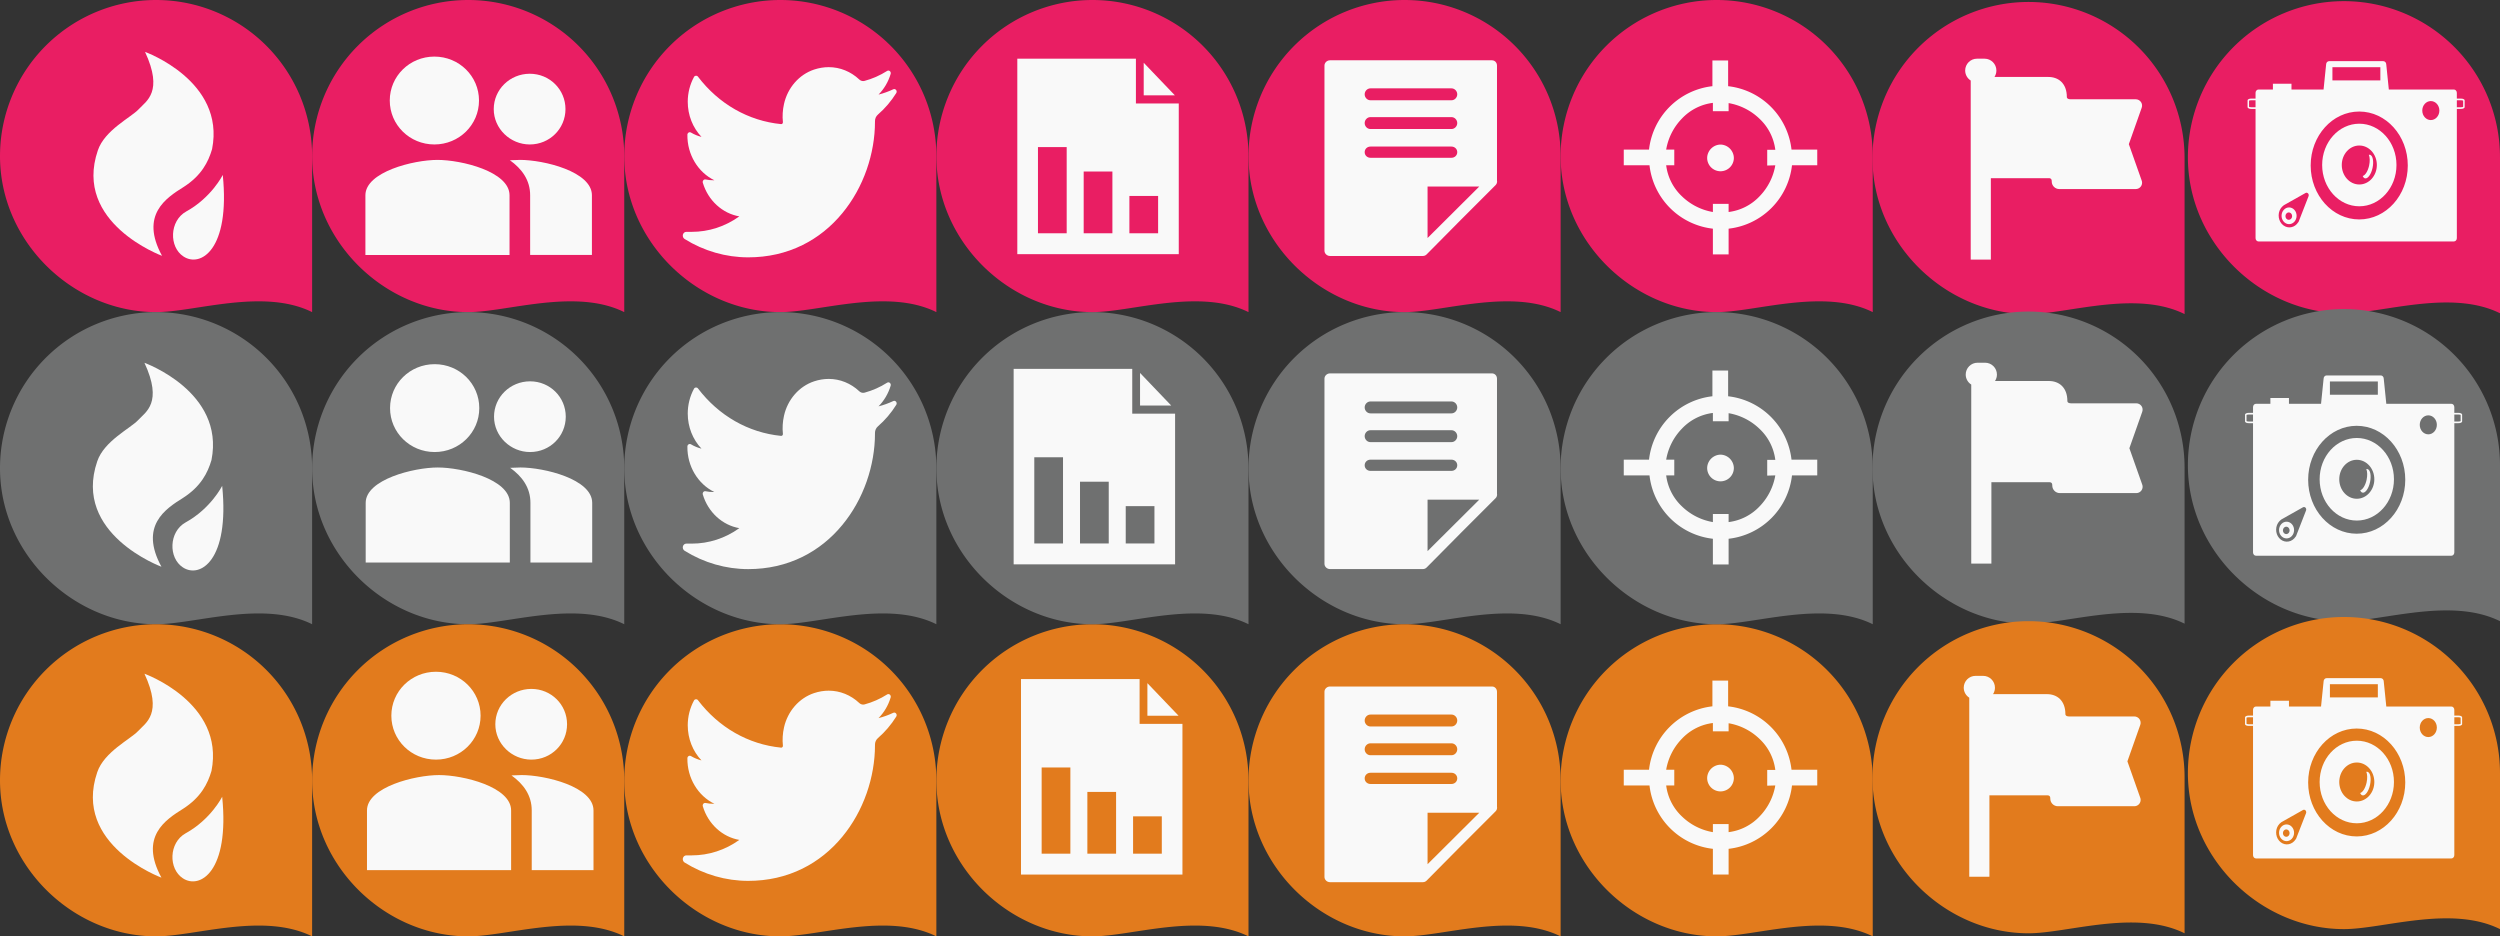 <?xml version="1.0" encoding="UTF-8"?>
<!-- Created with Inkscape (http://www.inkscape.org/) -->
<svg width="139.02mm" height="52.07mm" version="1.1" viewBox="0 0 139.02 52.07" xmlns="http://www.w3.org/2000/svg"><rect x="0" y="0" width="139.02" height="52.07" fill="#333333" stroke="none"/><defs><style>.cls-1{fill:#e91e63;}</style><style>.cls-1{fill:#6a00a2;}</style></defs><g transform="translate(-.028 -.046)"><path class="cls-1" d="m43.419 0.046a8.684 8.684 0 0 0-8.678 8.678c0 4.789 4.075 8.678 8.678 8.678 2.17 0 5.953-1.349 8.678 0v-8.678a8.684 8.684 0 0 0-8.678-8.678z" style="fill:#e91e63;stroke-width:.265"/><path class="cls-1" d="m8.706 0.046a8.684 8.684 0 0 0-8.678 8.678c0 4.789 4.075 8.678 8.678 8.678 2.17 0 5.953-1.349 8.678 0v-8.678a8.684 8.684 0 0 0-8.678-8.678z" style="fill:#e91e63;stroke-width:.265"/><path class="cls-1" d="m112.83 0.155a8.684 8.684 0 0 0-8.678 8.678c0 4.789 4.075 8.678 8.678 8.678 2.17 0 5.953-1.349 8.678 0v-8.678a8.684 8.684 0 0 0-8.678-8.678z" style="fill:#e91e63;stroke-width:.265"/><path class="cls-1" d="m130.37 0.11a8.684 8.684 0 0 0-8.678 8.678c0 4.789 4.075 8.678 8.678 8.678 2.17 0 5.953-1.349 8.678 0v-8.678a8.684 8.684 0 0 0-8.678-8.678z" style="fill:#e91e63;stroke-width:.265"/><path class="cls-1" d="m112.83 17.371a8.684 8.684 0 0 0-8.678 8.678c0 4.789 4.075 8.678 8.678 8.678 2.17 0 5.953-1.349 8.678 0v-8.678a8.684 8.684 0 0 0-8.678-8.678z" style="fill:#6f7070;stroke-width:.265"/><path class="cls-1" d="m130.37 17.233a8.684 8.684 0 0 0-8.678 8.678c0 4.789 4.075 8.678 8.678 8.678 2.17 0 5.953-1.349 8.678 0v-8.678a8.684 8.684 0 0 0-8.678-8.678z" style="fill:#6f7070;stroke-width:.265"/><path class="cls-1" d="m112.83 34.588a8.684 8.684 0 0 0-8.678 8.678c0 4.789 4.075 8.678 8.678 8.678 2.17 0 5.953-1.349 8.678 0v-8.678a8.684 8.684 0 0 0-8.678-8.678z" style="fill:#e27b1d;stroke-width:.265"/><path class="cls-1" d="m130.37 34.356a8.684 8.684 0 0 0-8.678 8.678c0 4.789 4.075 8.678 8.678 8.678 2.17 0 5.953-1.349 8.678 0v-8.678a8.684 8.684 0 0 0-8.678-8.678z" style="fill:#e27b1d;stroke-width:.265"/><path class="cls-1" d="m26.063 0.046a8.684 8.684 0 0 0-8.678 8.678c0 4.789 4.075 8.678 8.678 8.678 2.17 0 5.953-1.349 8.678 0v-8.678a8.684 8.684 0 0 0-8.678-8.678z" style="fill:#e91e63;stroke-width:.265"/><path class="cls-1" d="m8.706 17.402a8.684 8.684 0 0 0-8.678 8.678c0 4.789 4.075 8.678 8.678 8.678 2.17 0 5.953-1.349 8.678 0v-8.678a8.684 8.684 0 0 0-8.678-8.678z" style="fill:#6f7070;stroke-width:.265"/><path class="cls-1" d="m26.063 17.402a8.684 8.684 0 0 0-8.678 8.678c0 4.789 4.075 8.678 8.678 8.678 2.17 0 5.953-1.349 8.678 0v-8.678a8.684 8.684 0 0 0-8.678-8.678z" style="fill:#6f7070;stroke-width:.265"/><path class="cls-1" d="m78.133 17.402a8.684 8.684 0 0 0-8.678 8.678c0 4.789 4.075 8.678 8.678 8.678 2.17 0 5.953-1.349 8.678 0v-8.678a8.684 8.684 0 0 0-8.678-8.678z" style="fill:#6f7070;stroke-width:.265"/><path class="cls-1" d="m8.706 34.759a8.684 8.684 0 0 0-8.678 8.678c0 4.789 4.075 8.678 8.678 8.678 2.17 0 5.953-1.349 8.678 0v-8.678a8.684 8.684 0 0 0-8.678-8.678z" style="fill:#e27b1d;stroke-width:.265"/><path class="cls-1" d="m60.776 34.759a8.684 8.684 0 0 0-8.678 8.678c0 4.789 4.075 8.678 8.678 8.678 2.17 0 5.953-1.349 8.678 0v-8.678a8.684 8.684 0 0 0-8.678-8.678z" style="fill:#e27b1d;stroke-width:.265"/><path class="cls-1" d="m95.489 0.046a8.684 8.684 0 0 0-8.678 8.678c0 4.789 4.075 8.678 8.678 8.678 2.17 0 5.953-1.349 8.678 0v-8.678a8.684 8.684 0 0 0-8.678-8.678z" style="fill:#e91e63;stroke-width:.265"/><path class="cls-1" d="m78.133 34.759a8.684 8.684 0 0 0-8.678 8.678c0 4.789 4.075 8.678 8.678 8.678 2.17 0 5.953-1.349 8.678 0v-8.678a8.684 8.684 0 0 0-8.678-8.678z" style="fill:#e27b1d;stroke-width:.265"/><path class="cls-1" d="m60.776 17.402a8.684 8.684 0 0 0-8.678 8.678c0 4.789 4.075 8.678 8.678 8.678 2.17 0 5.953-1.349 8.678 0v-8.678a8.684 8.684 0 0 0-8.678-8.678z" style="fill:#6f7070;stroke-width:.265"/><path class="cls-1" d="m43.419 34.759a8.684 8.684 0 0 0-8.678 8.678c0 4.789 4.075 8.678 8.678 8.678 2.17 0 5.953-1.349 8.678 0v-8.678a8.684 8.684 0 0 0-8.678-8.678z" style="fill:#e27b1d;stroke-width:.265"/><path class="cls-1" d="m95.489 34.759a8.684 8.684 0 0 0-8.678 8.678c0 4.789 4.075 8.678 8.678 8.678 2.17 0 5.953-1.349 8.678 0v-8.678a8.684 8.684 0 0 0-8.678-8.678z" style="fill:#e27b1d;stroke-width:.265"/><path class="cls-1" d="m78.133 0.046a8.684 8.684 0 0 0-8.678 8.678c0 4.789 4.075 8.678 8.678 8.678 2.17 0 5.953-1.349 8.678 0v-8.678a8.684 8.684 0 0 0-8.678-8.678z" style="fill:#e91e63;stroke-width:.265"/><path class="cls-1" d="m60.776 0.046a8.684 8.684 0 0 0-8.678 8.678c0 4.789 4.075 8.678 8.678 8.678 2.17 0 5.953-1.349 8.678 0v-8.678a8.684 8.684 0 0 0-8.678-8.678z" style="fill:#e91e63;stroke-width:.265"/><path class="cls-1" d="m43.419 17.402a8.684 8.684 0 0 0-8.678 8.678c0 4.789 4.075 8.678 8.678 8.678 2.17 0 5.953-1.349 8.678 0v-8.678a8.684 8.684 0 0 0-8.678-8.678z" style="fill:#6f7070;stroke-width:.265"/><path class="cls-1" d="m95.489 17.402a8.684 8.684 0 0 0-8.678 8.678c0 4.789 4.075 8.678 8.678 8.678 2.17 0 5.953-1.349 8.678 0v-8.678a8.684 8.684 0 0 0-8.678-8.678z" style="fill:#6f7070;stroke-width:.265"/><path class="cls-1" d="m26.063 34.759a8.684 8.684 0 0 0-8.678 8.678c0 4.789 4.075 8.678 8.678 8.678 2.17 0 5.953-1.349 8.678 0v-8.678a8.684 8.684 0 0 0-8.678-8.678z" style="fill:#e27b1d;stroke-width:.265"/><g transform="matrix(.175 0 0 .175 2.826 2.932)" style="fill:#f9f9f9"><path class="st0" d="m30.1 0s25.6 9.2 21.3 30.9c-1.2 4.1-3.4 8.4-9 12-5.6 3.5-14 8.9-6.9 21.9 0 0-28.3-10.4-20.4-33.5 2.2-6.5 10.6-10.5 13-13.1s7.9-5.5 2-18.2z" style="fill:#f9f9f9"/><path class="st0" d="m54.8 39.1s-3.6 7.2-11.6 11.6c-5.4 3-5.5 11.3-0.9 14.3 5.4 3.6 14.9-2.1 12.5-25.9z" style="fill:#f9f9f9"/></g><g transform="matrix(.175 0 0 .175 2.793 20.221)" style="fill:#f9f9f9"><path class="st0" d="m30.1 0s25.6 9.2 21.3 30.9c-1.2 4.1-3.4 8.4-9 12-5.6 3.5-14 8.9-6.9 21.9 0 0-28.3-10.4-20.4-33.5 2.2-6.5 10.6-10.5 13-13.1s7.9-5.5 2-18.2z" style="fill:#f9f9f9"/><path class="st0" d="m54.8 39.1s-3.6 7.2-11.6 11.6c-5.4 3-5.5 11.3-0.9 14.3 5.4 3.6 14.9-2.1 12.5-25.9z" style="fill:#f9f9f9"/></g><g transform="matrix(.175 0 0 .175 2.793 37.51)" style="fill:#f9f9f9"><path class="st0" d="m30.1 0s25.6 9.2 21.3 30.9c-1.2 4.1-3.4 8.4-9 12-5.6 3.5-14 8.9-6.9 21.9 0 0-28.3-10.4-20.4-33.5 2.2-6.5 10.6-10.5 13-13.1s7.9-5.5 2-18.2z" style="fill:#f9f9f9"/><path class="st0" d="m54.8 39.1s-3.6 7.2-11.6 11.6c-5.4 3-5.5 11.3-0.9 14.3 5.4 3.6 14.9-2.1 12.5-25.9z" style="fill:#f9f9f9"/></g><path class="st2" d="m29.488 8.079c1.107 0 1.985-0.878 1.985-1.966 0-1.088-0.878-1.966-1.985-1.966-1.107 0-2.004 0.878-2.004 1.966 0 1.088 0.916 1.966 2.004 1.966zm-5.305 0c1.374 0 2.481-1.088 2.481-2.443 0-1.355-1.107-2.443-2.481-2.443s-2.481 1.088-2.481 2.443c0 1.355 1.107 2.443 2.481 2.443zm0.172 0.859c-1.336 0-4.008 0.668-4.008 1.966v3.321h8.015v-3.321c0-1.317-2.672-1.966-4.008-1.966zm4.58 0c-0.172 0-0.363 0.019-0.553 0.019 0.668 0.477 1.126 1.107 1.126 1.946v3.321h3.435v-3.321c0-1.317-2.672-1.966-4.008-1.966z" style="fill:#f9f9f9;stroke-width:.191"/><path class="st2" d="m29.504 25.183c1.107 0 1.985-0.878 1.985-1.966 0-1.088-0.878-1.966-1.985-1.966-1.107 0-2.004 0.878-2.004 1.966 0 1.088 0.916 1.966 2.004 1.966zm-5.305 0c1.374 0 2.481-1.088 2.481-2.443s-1.107-2.443-2.481-2.443-2.481 1.088-2.481 2.443 1.107 2.443 2.481 2.443zm0.172 0.859c-1.336 0-4.008 0.668-4.008 1.966v3.321h8.015v-3.321c0-1.317-2.672-1.966-4.008-1.966zm4.58 0c-0.172 0-0.363 0.019-0.553 0.019 0.668 0.477 1.126 1.107 1.126 1.946v3.321h3.435v-3.321c0-1.317-2.672-1.966-4.008-1.966z" style="fill:#f9f9f9;stroke-width:.191"/><path class="st2" d="m29.576 42.287c1.107 0 1.985-0.878 1.985-1.966s-0.878-1.966-1.985-1.966c-1.107 0-2.004 0.878-2.004 1.966s0.916 1.966 2.004 1.966zm-5.305 0c1.374 0 2.481-1.088 2.481-2.443 0-1.355-1.107-2.443-2.481-2.443s-2.481 1.088-2.481 2.443c0 1.355 1.107 2.443 2.481 2.443zm0.172 0.859c-1.336 0-4.008 0.668-4.008 1.966v3.321h8.015v-3.321c0-1.317-2.672-1.966-4.008-1.966zm4.58 0c-0.172 0-0.363 0.019-0.553 0.019 0.668 0.477 1.126 1.107 1.126 1.946v3.321h3.435v-3.321c0-1.317-2.672-1.966-4.008-1.966z" style="fill:#f9f9f9;stroke-width:.191"/><g transform="matrix(.029 0 0 .031 37.996 2.711)" style="fill:#f9f9f9"><path d="m403.63 74.18c-9.113 4.041-18.573 7.229-28.28 9.537 10.696-10.164 18.738-22.877 23.275-37.067 1.295-4.051-3.105-7.554-6.763-5.385-13.504 8.01-28.05 14.019-43.235 17.862-0.881 0.223-1.79 0.336-2.702 0.336-2.766 0-5.455-1.027-7.57-2.891-16.156-14.239-36.935-22.081-58.508-22.081-9.335 0-18.76 1.455-28.014 4.325-28.672 8.893-50.795 32.544-57.736 61.724-2.604 10.945-3.309 21.9-2.097 32.56 0.139 1.225-0.44 2.08-0.797 2.481-0.627 0.703-1.516 1.106-2.439 1.106-0.103 0-0.209-5e-3 -0.314-0.015-62.762-5.831-119.36-36.068-159.36-85.14-2.04-2.503-5.952-2.196-7.578 0.593-7.834 13.44-11.974 28.812-11.974 44.454 0 23.972 9.631 46.563 26.36 63.032-7.035-1.668-13.844-4.295-20.169-7.808-3.06-1.7-6.825 0.485-6.868 3.985-0.438 35.612 20.412 67.3 51.646 81.569-0.629 0.015-1.258 0.022-1.888 0.022-4.951 0-9.964-0.478-14.898-1.421-3.446-0.658-6.341 2.611-5.271 5.952 10.138 31.651 37.39 54.981 70.002 60.278-27.066 18.169-58.585 27.753-91.39 27.753l-10.227-6e-3c-3.151 0-5.816 2.054-6.619 5.106-0.791 3.006 0.666 6.177 3.353 7.74 36.966 21.513 79.131 32.883 121.96 32.883 37.485 0 72.549-7.439 104.22-22.109 29.033-13.449 54.689-32.674 76.255-57.141 20.09-22.792 35.8-49.103 46.692-78.201 10.383-27.737 15.871-57.333 15.871-85.589v-1.346c-1e-3 -4.537 2.051-8.806 5.631-11.712 13.585-11.03 25.415-24.014 35.16-38.591 2.573-3.849-1.485-8.673-5.719-6.795z" style="fill:#f9f9f9"/></g><g transform="matrix(.029 0 0 .031 37.996 20.048)" style="fill:#f9f9f9"><path d="m403.63 74.18c-9.113 4.041-18.573 7.229-28.28 9.537 10.696-10.164 18.738-22.877 23.275-37.067 1.295-4.051-3.105-7.554-6.763-5.385-13.504 8.01-28.05 14.019-43.235 17.862-0.881 0.223-1.79 0.336-2.702 0.336-2.766 0-5.455-1.027-7.57-2.891-16.156-14.239-36.935-22.081-58.508-22.081-9.335 0-18.76 1.455-28.014 4.325-28.672 8.893-50.795 32.544-57.736 61.724-2.604 10.945-3.309 21.9-2.097 32.56 0.139 1.225-0.44 2.08-0.797 2.481-0.627 0.703-1.516 1.106-2.439 1.106-0.103 0-0.209-5e-3 -0.314-0.015-62.762-5.831-119.36-36.068-159.36-85.14-2.04-2.503-5.952-2.196-7.578 0.593-7.834 13.44-11.974 28.812-11.974 44.454 0 23.972 9.631 46.563 26.36 63.032-7.035-1.668-13.844-4.295-20.169-7.808-3.06-1.7-6.825 0.485-6.868 3.985-0.438 35.612 20.412 67.3 51.646 81.569-0.629 0.015-1.258 0.022-1.888 0.022-4.951 0-9.964-0.478-14.898-1.421-3.446-0.658-6.341 2.611-5.271 5.952 10.138 31.651 37.39 54.981 70.002 60.278-27.066 18.169-58.585 27.753-91.39 27.753l-10.227-6e-3c-3.151 0-5.816 2.054-6.619 5.106-0.791 3.006 0.666 6.177 3.353 7.74 36.966 21.513 79.131 32.883 121.96 32.883 37.485 0 72.549-7.439 104.22-22.109 29.033-13.449 54.689-32.674 76.255-57.141 20.09-22.792 35.8-49.103 46.692-78.201 10.383-27.737 15.871-57.333 15.871-85.589v-1.346c-1e-3 -4.537 2.051-8.806 5.631-11.712 13.585-11.03 25.415-24.014 35.16-38.591 2.573-3.849-1.485-8.673-5.719-6.795z" style="fill:#f9f9f9"/></g><g transform="matrix(.029 0 0 .031 37.996 37.384)" style="fill:#f9f9f9"><path d="m403.63 74.18c-9.113 4.041-18.573 7.229-28.28 9.537 10.696-10.164 18.738-22.877 23.275-37.067 1.295-4.051-3.105-7.554-6.763-5.385-13.504 8.01-28.05 14.019-43.235 17.862-0.881 0.223-1.79 0.336-2.702 0.336-2.766 0-5.455-1.027-7.57-2.891-16.156-14.239-36.935-22.081-58.508-22.081-9.335 0-18.76 1.455-28.014 4.325-28.672 8.893-50.795 32.544-57.736 61.724-2.604 10.945-3.309 21.9-2.097 32.56 0.139 1.225-0.44 2.08-0.797 2.481-0.627 0.703-1.516 1.106-2.439 1.106-0.103 0-0.209-5e-3 -0.314-0.015-62.762-5.831-119.36-36.068-159.36-85.14-2.04-2.503-5.952-2.196-7.578 0.593-7.834 13.44-11.974 28.812-11.974 44.454 0 23.972 9.631 46.563 26.36 63.032-7.035-1.668-13.844-4.295-20.169-7.808-3.06-1.7-6.825 0.485-6.868 3.985-0.438 35.612 20.412 67.3 51.646 81.569-0.629 0.015-1.258 0.022-1.888 0.022-4.951 0-9.964-0.478-14.898-1.421-3.446-0.658-6.341 2.611-5.271 5.952 10.138 31.651 37.39 54.981 70.002 60.278-27.066 18.169-58.585 27.753-91.39 27.753l-10.227-6e-3c-3.151 0-5.816 2.054-6.619 5.106-0.791 3.006 0.666 6.177 3.353 7.74 36.966 21.513 79.131 32.883 121.96 32.883 37.485 0 72.549-7.439 104.22-22.109 29.033-13.449 54.689-32.674 76.255-57.141 20.09-22.792 35.8-49.103 46.692-78.201 10.383-27.737 15.871-57.333 15.871-85.589v-1.346c-1e-3 -4.537 2.051-8.806 5.631-11.712 13.585-11.03 25.415-24.014 35.16-38.591 2.573-3.849-1.485-8.673-5.719-6.795z" style="fill:#f9f9f9"/></g><g transform="matrix(.022 0 0 .023 55.889 3.309)" style="fill:#f9f9f9"><g style="fill:#f9f9f9"><g style="fill:#f9f9f9"><polygon points="430.5 88.615 351.74 9.848 351.74 88.615" style="fill:#f9f9f9"/><path d="m332.04 108.31v-108.31h-299.78v472.62h408.08v-364.31zm-174.98 313.83h-72.615v-208.41h72.615zm115.55 0h-72.615v-149.33h72.615zm115.55 0h-72.615v-90.257h72.615z" style="fill:#f9f9f9"/></g></g></g><g transform="matrix(.022 0 0 .023 55.685 20.558)" style="fill:#f9f9f9"><g style="fill:#f9f9f9"><g style="fill:#f9f9f9"><polygon points="351.74 9.848 351.74 88.615 430.5 88.615" style="fill:#f9f9f9"/><path d="m332.04 108.31v-108.31h-299.78v472.62h408.08v-364.31zm-174.98 313.83h-72.615v-208.41h72.615zm115.55 0h-72.615v-149.33h72.615zm115.55 0h-72.615v-90.257h72.615z" style="fill:#f9f9f9"/></g></g></g><g transform="matrix(.022 0 0 .023 56.094 37.808)" style="fill:#f9f9f9"><g style="fill:#f9f9f9"><g style="fill:#f9f9f9"><polygon points="351.74 9.848 351.74 88.615 430.5 88.615" style="fill:#f9f9f9"/><path d="m332.04 108.31v-108.31h-299.78v472.62h408.08v-364.31zm-174.98 313.83h-72.615v-208.41h72.615zm115.55 0h-72.615v-149.33h72.615zm115.55 0h-72.615v-90.257h72.615z" style="fill:#f9f9f9"/></g></g></g><g transform="matrix(.039 0 0 .039 73.038 3.399)" style="fill:#f9f9f9"><path d="m262.43 7.5c0-4.143-3.024-7.5-7.167-7.5h-231c-4.143 0-7.833 3.357-7.833 7.5v264c0 4.143 3.69 7.5 7.833 7.5h132.5c2.002 0 3.921-0.801 5.33-2.224l49.07-49.567 49.405-49.405c1.455-1.456 2.032-3.41 2.01-5.391 8e-3 -0.137-0.146-0.274-0.146-0.413zm-25.274 172.5-73.727 73.394v-73.394zm-155.14-140h115.5c4.556 0 8.25 3.944 8.25 8.5s-3.694 8.5-8.25 8.5h-115.5c-4.556 0-8.25-3.944-8.25-8.5s3.693-8.5 8.25-8.5zm0 41h115.5c4.556 0 8.25 3.944 8.25 8.5s-3.694 8.5-8.25 8.5h-115.5c-4.556 0-8.25-3.944-8.25-8.5s3.693-8.5 8.25-8.5zm-8.25 50c0-4.556 3.694-8 8.25-8h115.5c4.556 0 8.25 3.444 8.25 8s-3.694 8-8.25 8h-115.5c-4.557 0-8.25-3.444-8.25-8z" style="fill:#f9f9f9"/></g><g transform="matrix(.039 0 0 .039 73.038 20.81)" style="fill:#f9f9f9"><path d="m262.43 7.5c0-4.143-3.024-7.5-7.167-7.5h-231c-4.143 0-7.833 3.357-7.833 7.5v264c0 4.143 3.69 7.5 7.833 7.5h132.5c2.002 0 3.921-0.801 5.33-2.224l49.07-49.567 49.405-49.405c1.455-1.456 2.032-3.41 2.01-5.391 8e-3 -0.137-0.146-0.274-0.146-0.413zm-25.274 172.5-73.727 73.394v-73.394zm-155.14-140h115.5c4.556 0 8.25 3.944 8.25 8.5s-3.694 8.5-8.25 8.5h-115.5c-4.556 0-8.25-3.944-8.25-8.5s3.693-8.5 8.25-8.5zm0 41h115.5c4.556 0 8.25 3.944 8.25 8.5s-3.694 8.5-8.25 8.5h-115.5c-4.556 0-8.25-3.944-8.25-8.5s3.693-8.5 8.25-8.5zm-8.25 50c0-4.556 3.694-8 8.25-8h115.5c4.556 0 8.25 3.444 8.25 8s-3.694 8-8.25 8h-115.5c-4.557 0-8.25-3.444-8.25-8z" style="fill:#f9f9f9"/></g><g transform="matrix(.039 0 0 .039 73.038 38.221)" style="fill:#f9f9f9"><path d="m262.43 7.5c0-4.143-3.024-7.5-7.167-7.5h-231c-4.143 0-7.833 3.357-7.833 7.5v264c0 4.143 3.69 7.5 7.833 7.5h132.5c2.002 0 3.921-0.801 5.33-2.224l49.07-49.567 49.405-49.405c1.455-1.456 2.032-3.41 2.01-5.391 8e-3 -0.137-0.146-0.274-0.146-0.413zm-25.274 172.5-73.727 73.394v-73.394zm-155.14-140h115.5c4.556 0 8.25 3.944 8.25 8.5s-3.694 8.5-8.25 8.5h-115.5c-4.556 0-8.25-3.944-8.25-8.5s3.693-8.5 8.25-8.5zm0 41h115.5c4.556 0 8.25 3.944 8.25 8.5s-3.694 8.5-8.25 8.5h-115.5c-4.556 0-8.25-3.944-8.25-8.5s3.693-8.5 8.25-8.5zm-8.25 50c0-4.556 3.694-8 8.25-8h115.5c4.556 0 8.25 3.444 8.25 8s-3.694 8-8.25 8h-115.5c-4.557 0-8.25-3.444-8.25-8z" style="fill:#f9f9f9"/></g><g transform="matrix(.265 0 0 .265 86.957 .135)" style="fill:#f9f9f9"><path class="cls-1" d="m33 30a2.86 2.86 0 0 0-2.8 2.8 2.8 2.8 0 0 0 5.6 0 2.86 2.86 0 0 0-2.8-2.8z" style="fill:#f9f9f9"/><path class="cls-1" d="m47.9 31.05a15.09 15.09 0 0 0-13.3-13.3v-5.4h-3.3v5.4a15.09 15.09 0 0 0-13.3 13.3h-5.3v3.3h5.4a15.09 15.09 0 0 0 13.3 13.3v5.4h3.3v-5.4a15.09 15.09 0 0 0 13.3-13.3h5.3v-3.3zm-3.4 3.3a12.28 12.28 0 0 1-3.3 6.5 10.74 10.74 0 0 1-6.5 3.3v-1.7h-3.3v1.7a12.28 12.28 0 0 1-6.5-3.3 10.74 10.74 0 0 1-3.3-6.5h1.7v-3.3h-1.7a12.28 12.28 0 0 1 3.3-6.5 10.74 10.74 0 0 1 6.5-3.3v1.75h3.3v-1.7a12.28 12.28 0 0 1 6.5 3.3 10.75 10.75 0 0 1 3.3 6.5h-1.7v3.3z" style="fill:#f9f9f9"/></g><g transform="matrix(.265 0 0 .265 86.957 17.378)" style="fill:#f9f9f9"><path class="cls-1" d="m33 30a2.86 2.86 0 0 0-2.8 2.8 2.8 2.8 0 0 0 5.6 0 2.86 2.86 0 0 0-2.8-2.8z" style="fill:#f9f9f9"/><path class="cls-1" d="m47.9 31.05a15.09 15.09 0 0 0-13.3-13.3v-5.4h-3.3v5.4a15.09 15.09 0 0 0-13.3 13.3h-5.3v3.3h5.4a15.09 15.09 0 0 0 13.3 13.3v5.4h3.3v-5.4a15.09 15.09 0 0 0 13.3-13.3h5.3v-3.3zm-3.4 3.3a12.28 12.28 0 0 1-3.3 6.5 10.74 10.74 0 0 1-6.5 3.3v-1.7h-3.3v1.7a12.28 12.28 0 0 1-6.5-3.3 10.74 10.74 0 0 1-3.3-6.5h1.7v-3.3h-1.7a12.28 12.28 0 0 1 3.3-6.5 10.74 10.74 0 0 1 6.5-3.3v1.75h3.3v-1.7a12.28 12.28 0 0 1 6.5 3.3 10.75 10.75 0 0 1 3.3 6.5h-1.7v3.3z" style="fill:#f9f9f9"/></g><g transform="matrix(.265 0 0 .265 86.957 34.62)" style="fill:#f9f9f9"><path class="cls-1" d="m33 30a2.86 2.86 0 0 0-2.8 2.8 2.8 2.8 0 0 0 5.6 0 2.86 2.86 0 0 0-2.8-2.8z" style="fill:#f9f9f9"/><path class="cls-1" d="m47.9 31.05a15.09 15.09 0 0 0-13.3-13.3v-5.4h-3.3v5.4a15.09 15.09 0 0 0-13.3 13.3h-5.3v3.3h5.4a15.09 15.09 0 0 0 13.3 13.3v5.4h3.3v-5.4a15.09 15.09 0 0 0 13.3-13.3h5.3v-3.3zm-3.4 3.3a12.28 12.28 0 0 1-3.3 6.5 10.74 10.74 0 0 1-6.5 3.3v-1.7h-3.3v1.7a12.28 12.28 0 0 1-6.5-3.3 10.74 10.74 0 0 1-3.3-6.5h1.7v-3.3h-1.7a12.28 12.28 0 0 1 3.3-6.5 10.74 10.74 0 0 1 6.5-3.3v1.75h3.3v-1.7a12.28 12.28 0 0 1 6.5 3.3 10.75 10.75 0 0 1 3.3 6.5h-1.7v3.3z" style="fill:#f9f9f9"/></g><g transform="matrix(.028 0 0 .028 108.64 3.309)" style="fill:#f9f9f9"><g style="fill:#f9f9f9"><path d="m374.2 241.49-25.323-71.712 25.568-72.409c1.356-3.843 0.765-8.104-1.59-11.432-2.354-3.328-6.176-5.306-10.251-5.306h-129.27c-7.979 0-7.596-4.415-7.596-4.415 0-27.587-16.988-39.896-36.559-39.896h-107.17c2.44-3.742 3.82-8.172 3.82-12.816 0-12.958-10.542-23.5-23.5-23.5h-15c-12.958 0-23.5 10.542-23.5 23.5 0 8.14 4.226 15.629 11 19.889v355.61h40v-161.69h115.5c1.922 0 5.411 0.578 5.411 6v0.614c0 8.284 6.716 15 15 15 0.015 0 0.027-2e-3 0.043-2e-3 0.014 0 0.027 2e-3 0.041 2e-3h151.78 0.021c6.935 0 12.556-5.622 12.556-12.557-1e-3 -1.729-0.35-3.378-0.982-4.878z" style="fill:#f9f9f9"/></g></g><g transform="matrix(.028 0 0 .028 108.67 20.216)" style="fill:#f9f9f9"><g style="fill:#f9f9f9"><path d="m374.2 241.49-25.323-71.712 25.568-72.409c1.356-3.843 0.765-8.104-1.59-11.432-2.354-3.328-6.176-5.306-10.251-5.306h-129.27c-7.979 0-7.596-4.415-7.596-4.415 0-27.587-16.988-39.896-36.559-39.896h-107.17c2.44-3.742 3.82-8.172 3.82-12.816 0-12.958-10.542-23.5-23.5-23.5h-15c-12.958 0-23.5 10.542-23.5 23.5 0 8.14 4.226 15.629 11 19.889v355.61h40v-161.69h115.5c1.922 0 5.411 0.578 5.411 6v0.614c0 8.284 6.716 15 15 15 0.015 0 0.027-2e-3 0.043-2e-3 0.014 0 0.027 2e-3 0.041 2e-3h151.78 0.021c6.935 0 12.556-5.622 12.556-12.557-1e-3 -1.729-0.35-3.378-0.982-4.878z" style="fill:#f9f9f9"/></g></g><g transform="matrix(.028 0 0 .028 108.56 37.629)" style="fill:#f9f9f9"><g style="fill:#f9f9f9"><path d="m374.2 241.49-25.323-71.712 25.568-72.409c1.356-3.843 0.765-8.104-1.59-11.432-2.354-3.328-6.176-5.306-10.251-5.306h-129.27c-7.979 0-7.596-4.415-7.596-4.415 0-27.587-16.988-39.896-36.559-39.896h-107.17c2.44-3.742 3.82-8.172 3.82-12.816 0-12.958-10.542-23.5-23.5-23.5h-15c-12.958 0-23.5 10.542-23.5 23.5 0 8.14 4.226 15.629 11 19.889v355.61h40v-161.69h115.5c1.922 0 5.411 0.578 5.411 6v0.614c0 8.284 6.716 15 15 15 0.015 0 0.027-2e-3 0.043-2e-3 0.014 0 0.027 2e-3 0.041 2e-3h151.78 0.021c6.935 0 12.556-5.622 12.556-12.557-1e-3 -1.729-0.35-3.378-0.982-4.878z" style="fill:#f9f9f9"/></g></g><g transform="matrix(.027 0 0 .03 125.01 1.754)" style="fill:#f9f9f9"><g style="fill:#f9f9f9"><g id="Layer_8_36_" style="fill:#f9f9f9"><path d="m230.17 172.38c-42.26 0-76.531 34.263-76.531 76.529 0 42.275 34.267 76.529 76.531 76.529 42.276 0 76.532-34.265 76.532-76.529 0-42.261-34.256-76.529-76.532-76.529zm0 112.66c-19.953 0-36.12-16.182-36.12-36.126 0-19.956 16.172-36.124 36.12-36.124 19.951 0 36.126 16.168 36.126 36.124 0 19.944-16.175 36.126-36.126 36.126zm27.251-30.682c-2.923 12.049-9.946 20.685-15.704 19.294-1.942-0.471-3.479-2.036-4.553-4.355 5.143-1.149 10.67-8.952 13.187-19.278 1.929-7.982 1.565-15.447-0.569-19.978 0.844-0.187 1.699-0.208 2.507-0.012 5.752 1.38 8.049 12.284 5.132 24.329zm-182.62 77.528c-6.182 5.926-6.384 15.743-0.455 21.911 5.923 6.177 15.735 6.379 21.91 0.458 6.173-5.93 6.38-15.748 0.46-21.921-5.924-6.173-15.735-6.378-21.915-0.448zm14.869 16.757c-2.739 2.625-7.104 2.537-9.737-0.21-2.635-2.746-2.54-7.103 0.208-9.74 2.738-2.627 7.104-2.539 9.737 0.208 2.636 2.746 2.545 7.108-0.208 9.742zm349.76-222.8h-8.416v-10.72c0-3.384-2.729-6.123-6.117-6.123h-133.96l-5.261-46.425c0-3.384-2.735-6.123-6.126-6.123h-111.63c-3.385 0-6.126 2.739-6.126 6.123l-5.271 46.425h-66.071v-10.714h-38.266v10.715h-29.619c-3.385 0-6.124 2.739-6.124 6.123v10.714h-8.796c-3.532 0-7.655 0.92-7.655 3.502v12.09c0 2.585 4.123 3.502 7.655 3.502h8.796v239.58c0 3.387 2.739 6.131 6.124 6.131h402.34c3.384 0 6.12-2.744 6.12-6.131v-239.58h8.425c3.537 0 7.651-0.917 7.651-3.502v-12.09c-4e-3 -2.583-4.127-3.498-7.668-3.498zm-422.99 16.031h-8.797c-2.415 0-4.041-0.471-4.59-0.805v-11.365c0.555-0.331 2.18-0.807 4.59-0.807h8.796v12.977zm158.35-74.197h98.723v24.484h-98.723zm-49.146 239.05-18.934 43.765c-0.188 0.495-0.402 0.985-0.631 1.467l-0.819 1.904c-0.245 0.569-0.6 1.073-1.042 1.499-0.091 0.088-0.208 0.131-0.31 0.219-0.738 1.009-1.541 1.961-2.465 2.846-8.802 8.449-22.793 8.155-31.244-0.646-8.449-8.811-8.157-22.803 0.645-31.245 0.878-0.837 1.823-1.57 2.792-2.238 0.336-0.334 0.705-0.629 1.137-0.849l44.579-22.621c1.73-0.875 3.821-0.585 5.228 0.745 1.407 1.335 1.838 3.371 1.064 5.154zm104.35 43.098c-55.234 0-100.01-44.772-100.01-100.01 0-55.231 44.769-100.01 100.01-100.01 55.216 0 99.998 44.771 99.998 100.01 0 55.235-44.772 100.01-99.998 100.01zm147.45-184.19c-9.718 0-17.608-7.88-17.608-17.606 0-9.721 7.874-17.606 17.608-17.606 9.729 0 17.611 7.885 17.611 17.606-0.018 9.721-7.89 17.606-17.611 17.606zm66.595-24.57c-0.569 0.329-2.188 0.805-4.597 0.805h-8.425v-12.972h8.425c2.418 0 4.038 0.476 4.597 0.807z" style="fill:#f9f9f9"/></g></g></g><g transform="matrix(.027 0 0 .03 124.87 19.23)" style="fill:#f9f9f9"><g style="fill:#f9f9f9"><g style="fill:#f9f9f9"><path d="m230.17 172.38c-42.26 0-76.531 34.263-76.531 76.529 0 42.275 34.267 76.529 76.531 76.529 42.276 0 76.532-34.265 76.532-76.529 0-42.261-34.256-76.529-76.532-76.529zm0 112.66c-19.953 0-36.12-16.182-36.12-36.126 0-19.956 16.172-36.124 36.12-36.124 19.951 0 36.126 16.168 36.126 36.124 0 19.944-16.175 36.126-36.126 36.126zm27.251-30.682c-2.923 12.049-9.946 20.685-15.704 19.294-1.942-0.471-3.479-2.036-4.553-4.355 5.143-1.149 10.67-8.952 13.187-19.278 1.929-7.982 1.565-15.447-0.569-19.978 0.844-0.187 1.699-0.208 2.507-0.012 5.752 1.38 8.049 12.284 5.132 24.329zm-182.62 77.528c-6.182 5.926-6.384 15.743-0.455 21.911 5.923 6.177 15.735 6.379 21.91 0.458 6.173-5.93 6.38-15.748 0.46-21.921-5.924-6.173-15.735-6.378-21.915-0.448zm14.869 16.757c-2.739 2.625-7.104 2.537-9.737-0.21-2.635-2.746-2.54-7.103 0.208-9.74 2.738-2.627 7.104-2.539 9.737 0.208 2.636 2.746 2.545 7.108-0.208 9.742zm349.76-222.8h-8.416v-10.72c0-3.384-2.729-6.123-6.117-6.123h-133.96l-5.261-46.425c0-3.384-2.735-6.123-6.126-6.123h-111.63c-3.385 0-6.126 2.739-6.126 6.123l-5.271 46.425h-66.071v-10.714h-38.266v10.715h-29.619c-3.385 0-6.124 2.739-6.124 6.123v10.714h-8.796c-3.532 0-7.655 0.92-7.655 3.502v12.09c0 2.585 4.123 3.502 7.655 3.502h8.796v239.58c0 3.387 2.739 6.131 6.124 6.131h402.34c3.384 0 6.12-2.744 6.12-6.131v-239.58h8.425c3.537 0 7.651-0.917 7.651-3.502v-12.09c-4e-3 -2.583-4.127-3.498-7.668-3.498zm-422.99 16.031h-8.797c-2.415 0-4.041-0.471-4.59-0.805v-11.365c0.555-0.331 2.18-0.807 4.59-0.807h8.796v12.977zm158.35-74.197h98.723v24.484h-98.723zm-49.146 239.05-18.934 43.765c-0.188 0.495-0.402 0.985-0.631 1.467l-0.819 1.904c-0.245 0.569-0.6 1.073-1.042 1.499-0.091 0.088-0.208 0.131-0.31 0.219-0.738 1.009-1.541 1.961-2.465 2.846-8.802 8.449-22.793 8.155-31.244-0.646-8.449-8.811-8.157-22.803 0.645-31.245 0.878-0.837 1.823-1.57 2.792-2.238 0.336-0.334 0.705-0.629 1.137-0.849l44.579-22.621c1.73-0.875 3.821-0.585 5.228 0.745 1.407 1.335 1.838 3.371 1.064 5.154zm104.35 43.098c-55.234 0-100.01-44.772-100.01-100.01 0-55.231 44.769-100.01 100.01-100.01 55.216 0 99.998 44.771 99.998 100.01 0 55.235-44.772 100.01-99.998 100.01zm147.45-184.19c-9.718 0-17.608-7.88-17.608-17.606 0-9.721 7.874-17.606 17.608-17.606 9.729 0 17.611 7.885 17.611 17.606-0.018 9.721-7.89 17.606-17.611 17.606zm66.595-24.57c-0.569 0.329-2.188 0.805-4.597 0.805h-8.425v-12.972h8.425c2.418 0 4.038 0.476 4.597 0.807z" style="fill:#f9f9f9"/></g></g></g><g transform="matrix(.027 0 0 .03 124.87 36.064)" style="fill:#f9f9f9"><g style="fill:#f9f9f9"><g style="fill:#f9f9f9"><path d="m230.17 172.38c-42.26 0-76.531 34.263-76.531 76.529 0 42.275 34.267 76.529 76.531 76.529 42.276 0 76.532-34.265 76.532-76.529 0-42.261-34.256-76.529-76.532-76.529zm0 112.66c-19.953 0-36.12-16.182-36.12-36.126 0-19.956 16.172-36.124 36.12-36.124 19.951 0 36.126 16.168 36.126 36.124 0 19.944-16.175 36.126-36.126 36.126zm27.251-30.682c-2.923 12.049-9.946 20.685-15.704 19.294-1.942-0.471-3.479-2.036-4.553-4.355 5.143-1.149 10.67-8.952 13.187-19.278 1.929-7.982 1.565-15.447-0.569-19.978 0.844-0.187 1.699-0.208 2.507-0.012 5.752 1.38 8.049 12.284 5.132 24.329zm-182.62 77.528c-6.182 5.926-6.384 15.743-0.455 21.911 5.923 6.177 15.735 6.379 21.91 0.458 6.173-5.93 6.38-15.748 0.46-21.921-5.924-6.173-15.735-6.378-21.915-0.448zm14.869 16.757c-2.739 2.625-7.104 2.537-9.737-0.21-2.635-2.746-2.54-7.103 0.208-9.74 2.738-2.627 7.104-2.539 9.737 0.208 2.636 2.746 2.545 7.108-0.208 9.742zm349.76-222.8h-8.416v-10.72c0-3.384-2.729-6.123-6.117-6.123h-133.96l-5.261-46.425c0-3.384-2.735-6.123-6.126-6.123h-111.63c-3.385 0-6.126 2.739-6.126 6.123l-5.271 46.425h-66.071v-10.714h-38.266v10.715h-29.619c-3.385 0-6.124 2.739-6.124 6.123v10.714h-8.796c-3.532 0-7.655 0.92-7.655 3.502v12.09c0 2.585 4.123 3.502 7.655 3.502h8.796v239.58c0 3.387 2.739 6.131 6.124 6.131h402.34c3.384 0 6.12-2.744 6.12-6.131v-239.58h8.425c3.537 0 7.651-0.917 7.651-3.502v-12.09c-4e-3 -2.583-4.127-3.498-7.668-3.498zm-422.99 16.031h-8.797c-2.415 0-4.041-0.471-4.59-0.805v-11.365c0.555-0.331 2.18-0.807 4.59-0.807h8.796v12.977zm158.35-74.197h98.723v24.484h-98.723zm-49.146 239.05-18.934 43.765c-0.188 0.495-0.402 0.985-0.631 1.467l-0.819 1.904c-0.245 0.569-0.6 1.073-1.042 1.499-0.091 0.088-0.208 0.131-0.31 0.219-0.738 1.009-1.541 1.961-2.465 2.846-8.802 8.449-22.793 8.155-31.244-0.646-8.449-8.811-8.157-22.803 0.645-31.245 0.878-0.837 1.823-1.57 2.792-2.238 0.336-0.334 0.705-0.629 1.137-0.849l44.579-22.621c1.73-0.875 3.821-0.585 5.228 0.745 1.407 1.335 1.838 3.371 1.064 5.154zm104.35 43.098c-55.234 0-100.01-44.772-100.01-100.01 0-55.231 44.769-100.01 100.01-100.01 55.216 0 99.998 44.771 99.998 100.01 0 55.235-44.772 100.01-99.998 100.01zm147.45-184.19c-9.718 0-17.608-7.88-17.608-17.606 0-9.721 7.874-17.606 17.608-17.606 9.729 0 17.611 7.885 17.611 17.606-0.018 9.721-7.89 17.606-17.611 17.606zm66.595-24.57c-0.569 0.329-2.188 0.805-4.597 0.805h-8.425v-12.972h8.425c2.418 0 4.038 0.476 4.597 0.807z" style="fill:#f9f9f9"/></g></g></g></g><style type="text/css">.st0{fill:#504F4B;}
	.st1{fill-rule:evenodd;clip-rule:evenodd;fill:#504F4B;}
	.st2{fill:#FFFFFF;}
	.st3{fill:#B24E11;}
	.st4{fill:#BD4E11;}
	.st5{fill:#4299BC;}
	.st6{fill:#61BC74;}
	.st7{fill:#DDB237;}
	.st8{fill:#42BDB3;}
	.st9{fill:#CF6041;}
	.st10{fill:#333333;}
	.st11{fill:#E2E2E2;}
	.st12{fill:#504F4A;}</style><style type="text/css">.st0{fill:#BD4E11;}
	.st1{fill:#EBEBEB;}
	.st2{fill:#504F4B;}
	.st3{fill:#61BC74;}
	.st4{fill:#F6F6F6;}
	.st5{fill:#232323;}</style></svg>
